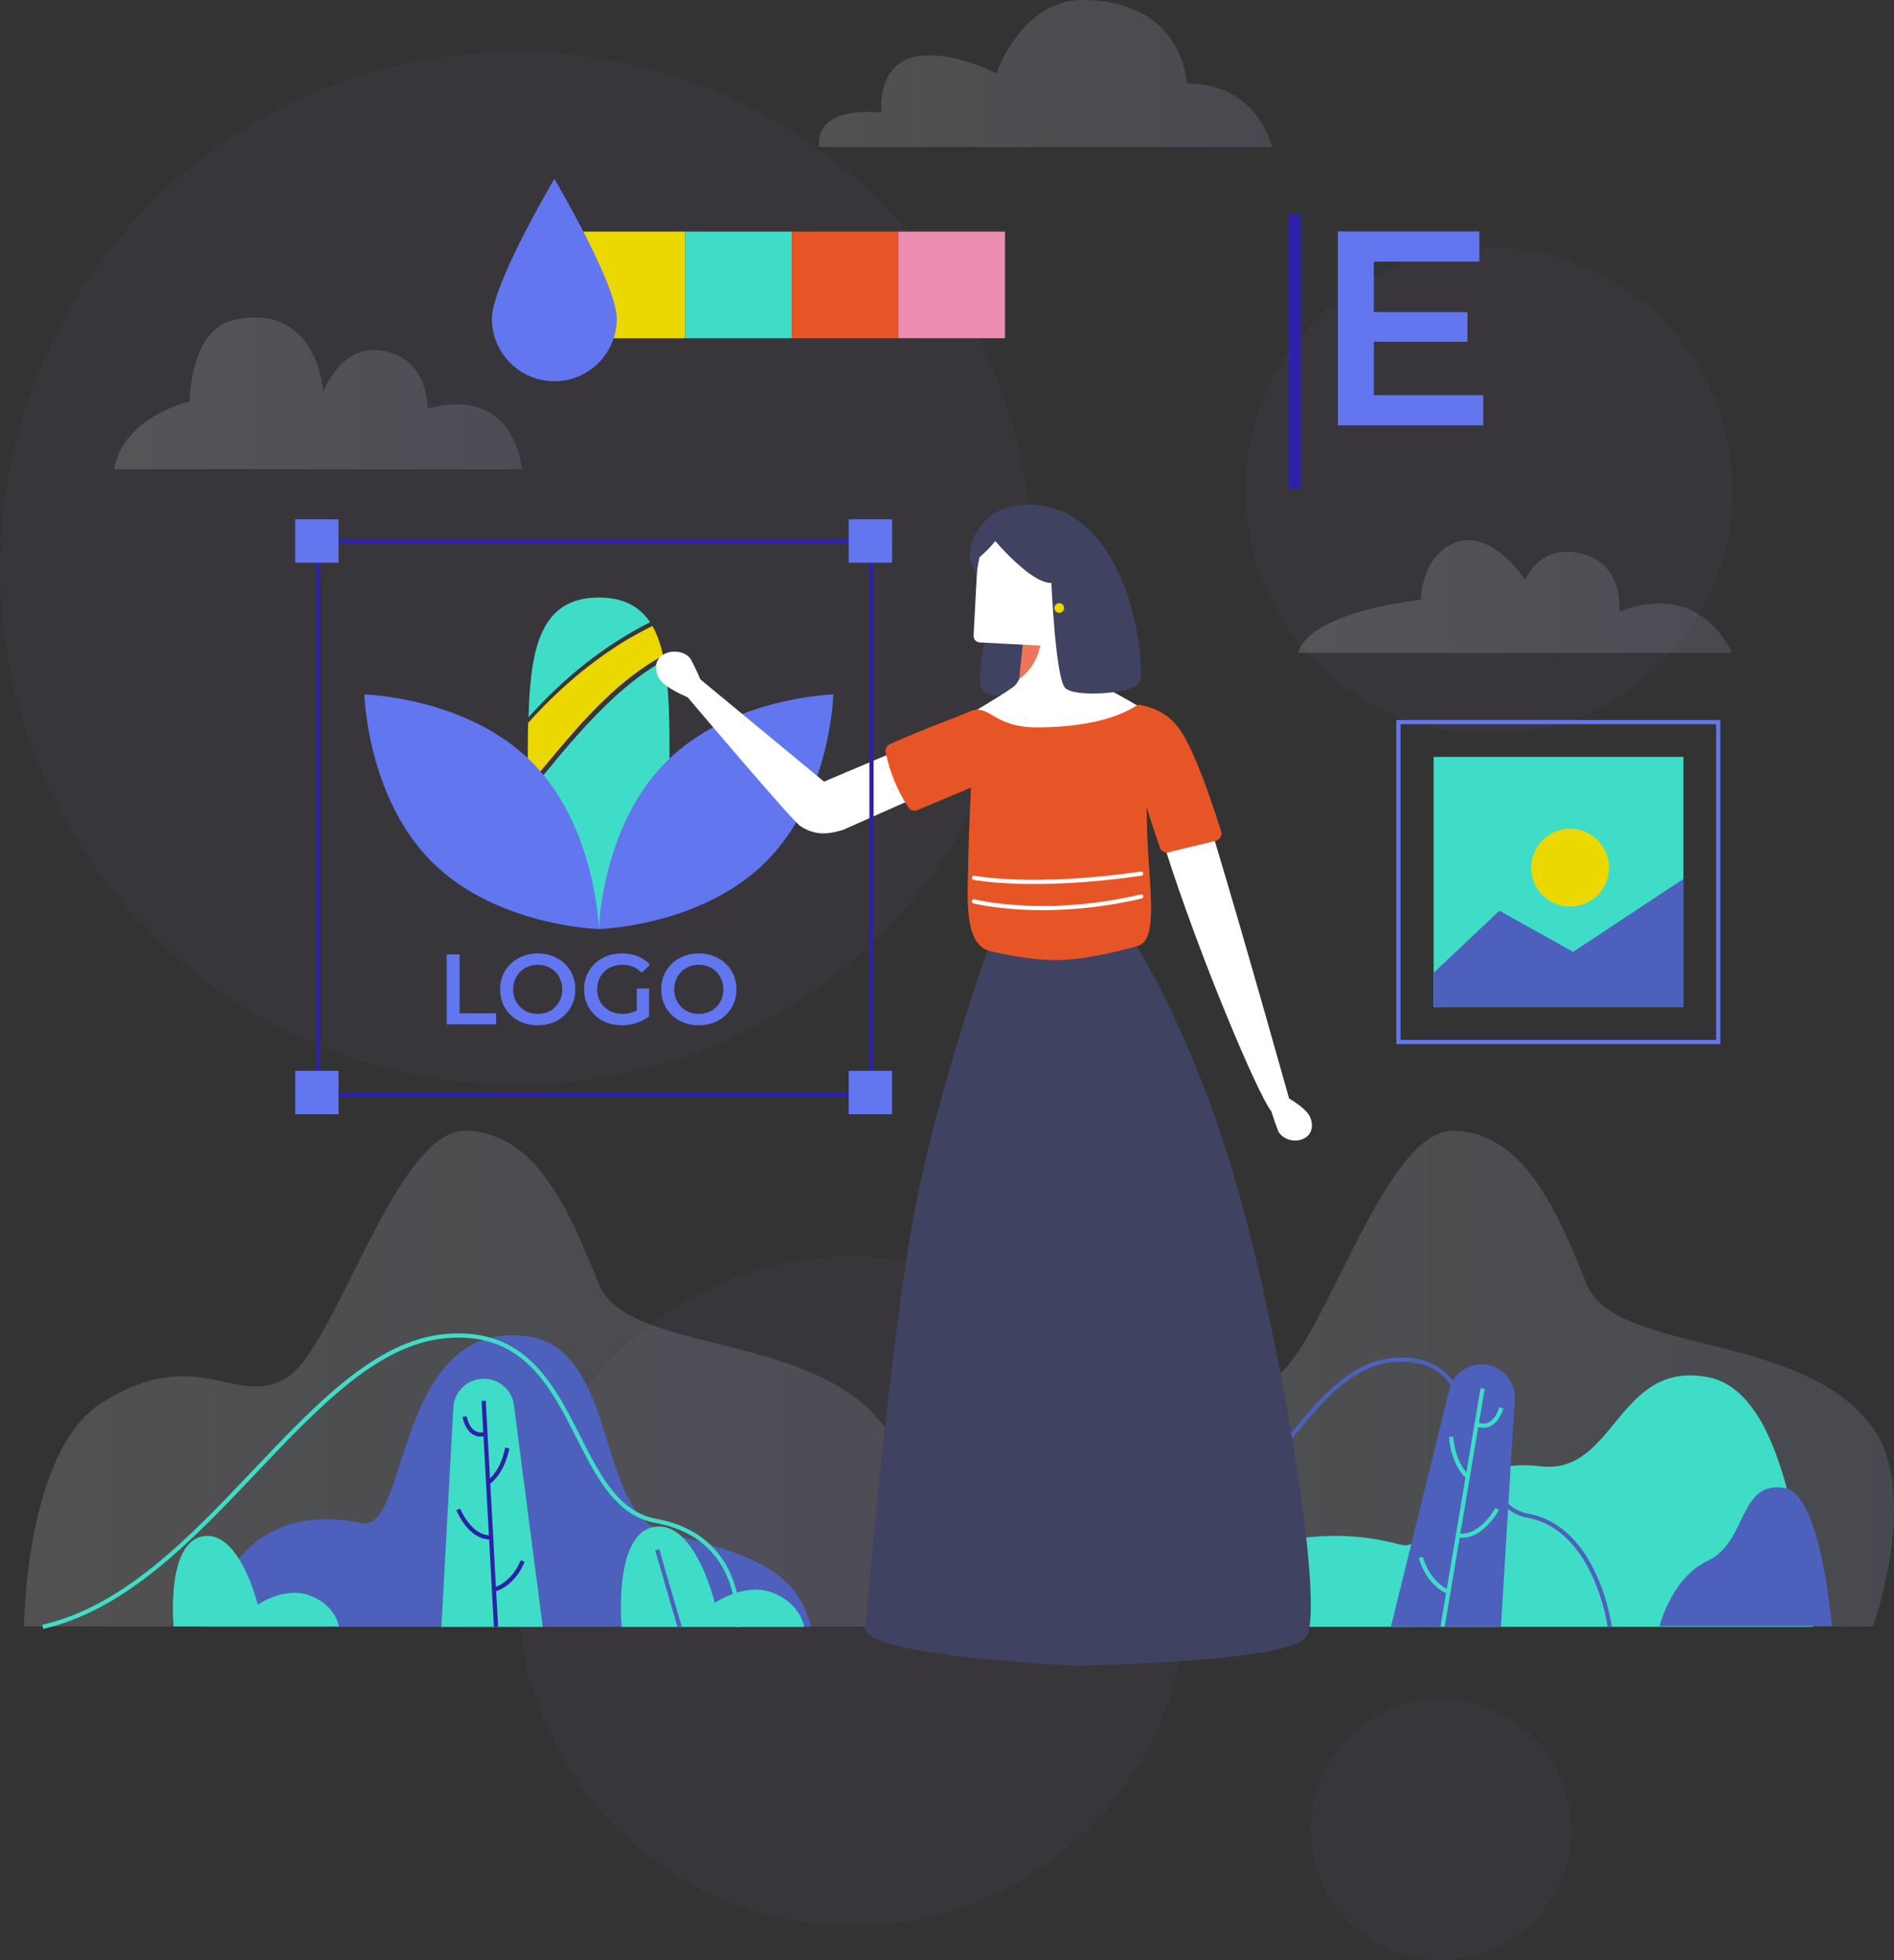 <svg width="552" height="571" viewBox="0 0 552 571" fill="none" xmlns="http://www.w3.org/2000/svg">
<rect x="0" y="0" width="552" height="571" fill="#333333" stroke="none"/>
<circle cx="150.5" cy="165.5" r="150.5" fill="#9468B4" fill-opacity="0.05"/>
<circle cx="434" cy="143" r="71" fill="#9468B4" fill-opacity="0.05"/>
<circle cx="248.5" cy="463.5" r="97.5" fill="#9468B4" fill-opacity="0.05"/>
<circle cx="420" cy="533" r="38" fill="#9468B4" fill-opacity="0.05"/>
<path d="M189.466 181.267C186.414 176.689 181.727 174.073 174.533 174.073C157.529 174.073 154.586 188.788 154.041 208.953C164.178 197.617 176.059 188.025 189.466 181.267Z" fill="#3FDDC7"/>
<path d="M161.562 219.853C170.5 209.171 180.746 197.726 193.281 190.968C192.518 187.698 191.537 184.755 190.12 182.357C187.722 183.556 185.324 184.864 183.035 186.172C172.135 192.712 162.434 201.105 153.932 210.588C153.823 214.294 153.823 218.218 153.823 222.251C153.823 224.322 153.932 226.393 154.15 228.464C156.766 225.63 159.164 222.796 161.562 219.853Z" fill="#EBD800"/>
<path d="M179.329 202.849C171.808 209.716 165.159 217.564 158.728 225.412C157.311 227.047 156.003 228.791 154.586 230.426C158.074 253.207 174.533 270.647 174.533 270.647C174.533 270.647 195.134 249.065 195.134 222.36C195.134 211.024 195.134 200.56 193.499 192.385C188.485 195.219 183.689 198.925 179.329 202.849Z" fill="#3FDDC7"/>
<path d="M223.256 251.027C204.399 269.884 174.533 270.647 174.533 270.647C174.533 270.647 175.296 240.781 194.153 221.924C213.01 203.067 242.876 202.304 242.876 202.304C242.876 202.304 242.113 232.17 223.256 251.027Z" fill="#6276EF"/>
<path d="M154.913 221.924C173.77 240.781 174.533 270.647 174.533 270.647C174.533 270.647 144.667 269.884 125.81 251.027C106.953 232.17 106.19 202.304 106.19 202.304C106.19 202.304 136.056 203.067 154.913 221.924Z" fill="#6276EF"/>
<path d="M130.17 278.041H133.951V295.198H144.594V298.397H130.17V278.041ZM156.719 298.688C154.644 298.688 152.773 298.242 151.106 297.35C149.439 296.439 148.13 295.188 147.18 293.599C146.23 291.99 145.755 290.196 145.755 288.219C145.755 286.241 146.23 284.458 147.18 282.868C148.13 281.259 149.439 280.009 151.106 279.117C152.773 278.206 154.644 277.75 156.719 277.75C158.793 277.75 160.664 278.206 162.331 279.117C163.998 280.009 165.307 281.249 166.257 282.839C167.207 284.429 167.682 286.222 167.682 288.219C167.682 290.216 167.207 292.009 166.257 293.599C165.307 295.188 163.998 296.439 162.331 297.35C160.664 298.242 158.793 298.688 156.719 298.688ZM156.719 295.373C158.076 295.373 159.297 295.072 160.383 294.471C161.468 293.851 162.321 292.998 162.942 291.912C163.562 290.807 163.872 289.576 163.872 288.219C163.872 286.862 163.562 285.64 162.942 284.555C162.321 283.45 161.468 282.597 160.383 281.996C159.297 281.375 158.076 281.065 156.719 281.065C155.361 281.065 154.14 281.375 153.054 281.996C151.969 282.597 151.116 283.45 150.495 284.555C149.875 285.64 149.565 286.862 149.565 288.219C149.565 289.576 149.875 290.807 150.495 291.912C151.116 292.998 151.969 293.851 153.054 294.471C154.14 295.072 155.361 295.373 156.719 295.373ZM185.589 287.986H189.166V296.1C188.119 296.933 186.898 297.573 185.502 298.019C184.106 298.465 182.672 298.688 181.198 298.688C179.124 298.688 177.253 298.242 175.586 297.35C173.919 296.439 172.61 295.188 171.66 293.599C170.71 292.009 170.235 290.216 170.235 288.219C170.235 286.222 170.71 284.429 171.66 282.839C172.61 281.249 173.919 280.009 175.586 279.117C177.272 278.206 179.163 277.75 181.256 277.75C182.962 277.75 184.513 278.031 185.909 278.593C187.305 279.156 188.478 279.979 189.428 281.065L187.043 283.392C185.492 281.841 183.622 281.065 181.431 281.065C179.996 281.065 178.717 281.366 177.592 281.967C176.487 282.568 175.615 283.411 174.975 284.497C174.355 285.582 174.045 286.823 174.045 288.219C174.045 289.576 174.355 290.797 174.975 291.883C175.615 292.969 176.487 293.822 177.592 294.442C178.717 295.062 179.987 295.373 181.402 295.373C182.992 295.373 184.387 295.024 185.589 294.326V287.986ZM203.662 298.688C201.587 298.688 199.716 298.242 198.049 297.35C196.382 296.439 195.073 295.188 194.123 293.599C193.173 291.99 192.698 290.196 192.698 288.219C192.698 286.241 193.173 284.458 194.123 282.868C195.073 281.259 196.382 280.009 198.049 279.117C199.716 278.206 201.587 277.75 203.662 277.75C205.736 277.75 207.607 278.206 209.274 279.117C210.941 280.009 212.25 281.249 213.2 282.839C214.15 284.429 214.625 286.222 214.625 288.219C214.625 290.216 214.15 292.009 213.2 293.599C212.25 295.188 210.941 296.439 209.274 297.35C207.607 298.242 205.736 298.688 203.662 298.688ZM203.662 295.373C205.019 295.373 206.24 295.072 207.326 294.471C208.411 293.851 209.264 292.998 209.885 291.912C210.505 290.807 210.815 289.576 210.815 288.219C210.815 286.862 210.505 285.64 209.885 284.555C209.264 283.45 208.411 282.597 207.326 281.996C206.24 281.375 205.019 281.065 203.662 281.065C202.305 281.065 201.083 281.375 199.998 281.996C198.912 282.597 198.059 283.45 197.438 284.555C196.818 285.64 196.508 286.862 196.508 288.219C196.508 289.576 196.818 290.807 197.438 291.912C198.059 292.998 198.912 293.851 199.998 294.471C201.083 295.072 202.305 295.373 203.662 295.373Z" fill="#6276EF"/>
<path opacity="0.15" d="M7 473.824H258.027C258.027 473.824 271.761 435.238 258.027 416.054C237.644 387.605 182.926 394.69 174.533 374.089C166.249 353.597 156.657 330.053 135.947 329.399C115.237 328.745 98.015 392.945 83.3 401.557C68.585 410.168 57.358 391.093 29.563 408.751C7.327 422.812 7 473.824 7 473.824Z" fill="url(#paint0_linear)"/>
<path opacity="0.15" d="M294.869 473.824H545.896C545.896 473.824 559.63 435.238 545.896 416.054C525.513 387.605 470.795 394.69 462.402 374.089C454.118 353.597 444.526 330.053 423.816 329.399C403.106 328.745 385.884 392.945 371.169 401.557C356.454 410.168 345.227 391.093 317.432 408.751C295.305 422.812 294.869 473.824 294.869 473.824Z" fill="url(#paint1_linear)"/>
<path d="M528.347 473.932C524.968 459.217 521.807 405.916 497.936 401.229C471.449 395.997 470.795 429.678 449.104 427.171C418.584 423.574 419.02 452.895 408.011 449.952C363.212 437.744 325.825 473.932 325.825 473.932H528.347Z" fill="#3FDDC7"/>
<path d="M469.16 473.932C469.16 473.932 465.345 445.265 445.289 441.559C425.233 437.853 436.46 393.381 405.94 396.215C375.42 399.049 365.174 459.871 304.134 474.041" stroke="#4D61BC" stroke-width="1.225" stroke-miterlimit="10"/>
<path d="M405.395 473.823L422.399 404.826C423.598 400.139 428.067 396.978 432.863 397.523C437.986 398.068 441.692 402.537 441.474 407.66L437.441 473.932L405.395 473.823Z" fill="#4D61BC"/>
<path d="M432.1 404.5L420.437 473.824" stroke="#3FDDC7" stroke-width="1.225" stroke-miterlimit="10"/>
<path d="M422.944 418.561C422.944 418.561 423.162 425.864 427.74 430.224" stroke="#3FDDC7" stroke-width="1.225" stroke-miterlimit="10"/>
<path d="M436.352 439.598C436.352 439.598 431.774 448.1 425.234 447.337" stroke="#3FDDC7" stroke-width="1.225" stroke-miterlimit="10"/>
<path d="M414.115 453.658C414.115 453.658 415.641 460.743 422.072 463.795" stroke="#3FDDC7" stroke-width="1.225" stroke-miterlimit="10"/>
<path d="M437.55 410.167C437.55 410.167 435.806 416.707 430.792 415.072" stroke="#3FDDC7" stroke-width="1.225" stroke-miterlimit="10"/>
<path d="M483.657 473.823C483.657 473.823 487.036 459.762 497.609 454.748C509.49 449.189 506.547 431.204 520.172 433.493C530.745 435.237 533.906 473.714 533.906 473.714H483.657V473.823Z" fill="#4D61BC"/>
<path d="M236.336 473.932H60.083C60.083 473.932 66.623 435.455 105.427 443.739C119.27 446.682 114.91 384.661 153.278 389.239C180.419 392.4 173.443 440.796 193.717 446.355C213.991 451.914 232.085 455.511 236.336 473.932Z" fill="#4D61BC"/>
<path d="M215.081 473.933C215.081 473.933 217.479 447.882 191.21 443.086C164.941 438.29 169.846 385.643 129.843 389.24C89.84 392.837 60.301 463.033 12.45 473.933" stroke="#3FDDC7" stroke-width="1.225" stroke-miterlimit="10"/>
<path d="M158.183 473.933L149.79 409.405C149.245 404.936 145.43 401.666 140.961 401.666C136.274 401.666 132.35 405.372 132.132 410.059L128.644 473.933H158.183Z" fill="#3FDDC7"/>
<path d="M140.96 408.097L144.557 473.933" stroke="#2D21A7" stroke-width="1.225" stroke-miterlimit="10"/>
<path d="M147.828 421.831C147.828 421.831 146.847 428.48 142.269 431.968" stroke="#2D21A7" stroke-width="1.225" stroke-miterlimit="10"/>
<path d="M133.549 439.707C133.549 439.707 136.819 447.882 142.814 447.882" stroke="#2D21A7" stroke-width="1.225" stroke-miterlimit="10"/>
<path d="M152.296 454.749C152.296 454.749 150.225 461.071 144.012 463.142" stroke="#2D21A7" stroke-width="1.225" stroke-miterlimit="10"/>
<path d="M135.402 412.674C135.402 412.674 136.383 418.778 141.07 417.797" stroke="#2D21A7" stroke-width="1.225" stroke-miterlimit="10"/>
<path d="M50.6 473.932C50.6 473.932 48.093 447.554 60.41 447.445C70.22 447.336 75.125 467.501 75.125 467.501C75.125 467.501 82.973 461.942 90.494 464.885C97.906 467.719 98.778 473.823 98.778 473.823H50.6V473.932Z" fill="#3FDDC7"/>
<path d="M181.182 473.933C181.182 473.933 178.457 444.721 192.082 444.721C202.982 444.612 208.323 466.957 208.323 466.957C208.323 466.957 217.043 460.853 225.218 464.014C233.393 467.175 234.374 473.933 234.374 473.933H181.182Z" fill="#3FDDC7"/>
<path d="M191.537 451.479L198.077 473.933" stroke="#4D61BC" stroke-width="1.225" stroke-miterlimit="10"/>
<path d="M377.382 62.458V142.355" stroke="#2D21A7" stroke-width="3.675" stroke-miterlimit="10"/>
<path d="M432.286 115.121V123.918H389.914V67.422H431.156V76.219H400.406V90.908H427.686V99.544H400.406V115.121H432.286Z" fill="#6276EF"/>
<path d="M500.77 210.371H407.575V303.566H500.77V210.371Z" stroke="#6276EF" stroke-width="1.225" stroke-miterlimit="10"/>
<path d="M490.633 220.507H417.821V293.319H490.633V220.507Z" fill="#3FDDC7"/>
<path d="M417.821 293.319H490.633V256.042L458.478 277.296L437.005 265.307L417.821 283.4V293.319Z" fill="#4D61BC"/>
<path d="M457.606 264.108C463.866 264.108 468.942 259.032 468.942 252.772C468.942 246.511 463.866 241.436 457.606 241.436C451.345 241.436 446.27 246.511 446.27 252.772C446.27 259.032 451.345 264.108 457.606 264.108Z" fill="#EBD800"/>
<path d="M199.712 67.471H168.647V98.536H199.712V67.471Z" fill="#EBD800"/>
<path d="M230.777 67.471H199.712V98.536H230.777V67.471Z" fill="#3FDDC7"/>
<path d="M261.842 67.471H230.777V98.536H261.842V67.471Z" fill="#E75526"/>
<path d="M292.907 67.471H261.842V98.536H292.907V67.471Z" fill="#ED8CB1"/>
<path d="M179.765 92.868C179.765 102.897 171.59 111.072 161.562 111.072C151.534 111.072 143.359 102.897 143.359 92.868C143.359 82.841 161.562 52.102 161.562 52.102C161.562 52.102 179.765 82.841 179.765 92.868Z" fill="#6276EF"/>
<path d="M288.111 181.922C287.893 182.14 284.078 199.144 286.476 201.324C288.874 203.504 295.087 202.196 301.082 201.76L302.172 181.922H288.111Z" fill="#404261"/>
<path d="M287.784 276.861C287.784 276.861 298.684 278.605 307.84 278.605C316.996 278.605 331.275 275.662 331.275 275.662C331.275 275.662 349.587 304.111 362.558 352.834C374.875 399.159 385.666 467.393 380.87 476.658C376.292 485.378 297.594 485.16 315.688 485.378C318.304 485.378 250.833 482.98 252.141 473.933C252.141 473.933 259.88 384.662 267.292 349.019C274.268 314.793 287.784 276.861 287.784 276.861Z" fill="#404261"/>
<path d="M298.575 187.59C298.575 187.59 299.12 197.291 295.305 200.125C291.49 202.959 276.993 211.352 276.993 211.352C276.993 211.352 301.191 214.622 311.982 213.641C322.773 212.66 338.469 209.826 338.469 209.826C338.469 209.826 330.839 204.921 322.555 200.561C314.489 196.201 309.693 157.724 309.693 157.724L298.575 187.59Z" fill="white"/>
<path d="M370.188 322.641C370.188 322.641 371.496 326.892 372.477 329.399C373.567 331.906 377.491 333.105 380.216 331.579C382.941 330.162 383.05 326.238 380.652 323.731C378.254 321.224 373.785 318.935 373.785 318.935L370.188 322.641Z" fill="white"/>
<path d="M306.423 166.007C308.276 177.343 307.731 190.096 297.158 197.726L298.684 183.011L306.423 166.007Z" fill="white"/>
<path d="M303.154 177.125C304.353 184.537 303.917 192.821 297.05 197.835L298.031 188.244L303.154 177.125Z" fill="#EE7557"/>
<path d="M375.856 320.569C375.856 320.569 362.449 272.718 353.729 243.942C348.715 245.577 344.464 245.904 339.668 247.43C349.369 278.059 366.591 318.934 370.515 323.73C371.169 324.602 371.714 324.929 372.695 324.384L374.875 323.403C376.183 322.858 376.51 321.768 375.856 320.569Z" fill="white"/>
<path d="M204.618 199.035C204.618 199.035 202.765 194.675 201.457 192.277C200.149 189.77 195.789 189.007 193.064 190.86C190.339 192.604 190.666 196.746 193.391 199.144C196.116 201.433 201.021 203.395 201.021 203.395L204.618 199.035Z" fill="white"/>
<path d="M240.152 227.702L204.291 198.054C203.419 197.182 202.983 197.836 202.002 198.599L200.803 199.907C199.931 200.67 199.713 202.087 200.367 203.068C200.367 203.068 230.669 238.929 233.285 240.673C237.645 243.507 241.351 243.071 245.711 241.763L264.35 233.479C260.971 228.792 258.464 219.963 258.464 219.963L240.152 227.702Z" fill="white"/>
<path d="M348.062 220.507C344.465 212.441 341.631 207.209 331.93 205.247C331.167 205.138 324.736 211.678 302.936 211.896C288.766 212.114 288.657 204.484 282.226 207.427C279.174 208.844 270.018 212.005 259.336 216.801C258.464 217.237 257.919 218.218 258.137 219.199C259.336 225.085 261.625 230.535 264.786 235.222C265.331 236.094 266.421 236.421 267.402 235.985L282.989 229.445C282.989 229.445 282.335 242.961 282.226 249.61C282.117 260.074 280.591 274.135 287.785 276.86C287.785 276.86 298.358 279.694 307.95 279.694C317.542 279.694 331.276 275.661 331.276 275.661C338.688 274.026 334.001 255.387 334.219 235.004C335.418 239.582 336.617 242.525 338.034 246.885C338.361 247.975 339.56 248.629 340.65 248.302C344.901 247.103 349.915 246.122 354.384 244.923C355.583 244.596 356.237 243.397 355.91 242.198C351.223 227.592 349.152 223.123 348.062 220.507Z" fill="#E75526"/>
<path d="M285.604 187.154L306.532 188.244C307.622 188.353 308.603 187.48 308.603 186.39L305.115 155.434C305.224 154.344 302.935 153.254 301.845 153.254L288.22 154.344C287.13 154.235 284.95 161.429 284.95 162.519L283.751 185.082C283.642 186.172 284.514 187.154 285.604 187.154Z" fill="white"/>
<path d="M290.073 157.615C290.073 157.615 300.537 170.041 306.423 169.823C306.423 169.823 307.622 197.618 310.456 200.452C313.29 203.286 330.621 202.087 332.147 198.817C333.673 195.438 331.166 161.321 311.873 150.094C304.134 145.516 283.424 143.336 284.732 162.956C284.841 162.847 287.893 160.449 290.073 157.615Z" fill="#404261"/>
<path d="M290.074 149.44C285.932 151.729 279.392 160.122 284.624 166.989L285.931 159.577L290.074 149.44Z" fill="#404261"/>
<path d="M283.86 255.715C283.86 255.715 300.755 259.094 332.583 254.516" stroke="white" stroke-width="1.225" stroke-miterlimit="10" stroke-linecap="round" stroke-linejoin="round"/>
<path d="M283.86 262.582C283.86 262.582 304.134 267.814 332.583 261.165" stroke="white" stroke-width="1.225" stroke-miterlimit="10" stroke-linecap="round" stroke-linejoin="round"/>
<path d="M308.712 178.542C309.494 178.542 310.129 177.908 310.129 177.125C310.129 176.343 309.494 175.708 308.712 175.708C307.929 175.708 307.295 176.343 307.295 177.125C307.295 177.908 307.929 178.542 308.712 178.542Z" fill="#EBD800"/>
<path d="M253.994 157.614H92.674V318.934H253.994V157.614Z" stroke="#2D21A7" stroke-width="1.225" stroke-miterlimit="10"/>
<path d="M98.669 311.958H86.025V324.603H98.669V311.958Z" fill="#6276EF"/>
<path d="M259.989 311.958H247.345V324.603H259.989V311.958Z" fill="#6276EF"/>
<path d="M98.669 151.292H86.025V163.936H98.669V151.292Z" fill="#6276EF"/>
<path d="M259.989 151.292H247.345V163.936H259.989V151.292Z" fill="#6276EF"/>
<path opacity="0.15" d="M33.269 136.686H152.079C152.079 136.686 150.444 112.052 124.611 119.028C124.611 119.028 125.156 103.768 110.441 102.024C99.214 100.716 94.2 114.123 94.2 114.123C94.2 114.123 92.674 87.963 68.257 93.195C55.287 95.92 55.287 116.957 55.287 116.957C55.287 116.957 35.776 121.426 33.269 136.686Z" fill="url(#paint2_linear)"/>
<path opacity="0.15" d="M238.734 42.837H370.733C370.733 42.837 366.7 24.307 345.881 24.307C345.881 24.307 345.227 0.218 315.579 0C297.703 -0.109 290.4 21.364 290.4 21.364C290.4 21.364 275.576 13.734 265.439 16.895C255.302 20.056 256.937 32.809 256.937 32.809C256.937 32.809 237.535 30.193 238.734 42.837Z" fill="url(#paint3_linear)"/>
<path opacity="0.15" d="M378.254 190.205H504.803C504.803 190.205 496.192 168.732 471.885 178.215C471.885 178.215 473.738 163.5 459.568 160.993C448.232 159.031 444.526 168.95 444.526 168.95C444.526 168.95 434.062 152.709 422.726 158.704C414.115 163.173 414.115 174.727 414.115 174.727C414.115 174.727 382.178 177.888 378.254 190.205Z" fill="url(#paint4_linear)"/>
<defs>
<linearGradient id="paint0_linear" x1="7" y1="401.635" x2="264.102" y2="401.635" gradientUnits="userSpaceOnUse">
<stop stop-color="white"/>
<stop offset="1" stop-color="#C3CAF4"/>
</linearGradient>
<linearGradient id="paint1_linear" x1="294.897" y1="401.635" x2="552" y2="401.635" gradientUnits="userSpaceOnUse">
<stop stop-color="white"/>
<stop offset="1" stop-color="#C3CAF4"/>
</linearGradient>
<linearGradient id="paint2_linear" x1="33.27" y1="114.639" x2="152.123" y2="114.639" gradientUnits="userSpaceOnUse">
<stop stop-color="white"/>
<stop offset="1" stop-color="#C3CAF4"/>
</linearGradient>
<linearGradient id="paint3_linear" x1="238.693" y1="21.459" x2="370.736" y2="21.459" gradientUnits="userSpaceOnUse">
<stop stop-color="white"/>
<stop offset="1" stop-color="#C3CAF4"/>
</linearGradient>
<linearGradient id="paint4_linear" x1="378.211" y1="173.816" x2="504.785" y2="173.816" gradientUnits="userSpaceOnUse">
<stop stop-color="white"/>
<stop offset="1" stop-color="#C3CAF4"/>
</linearGradient>
</defs>
</svg>
